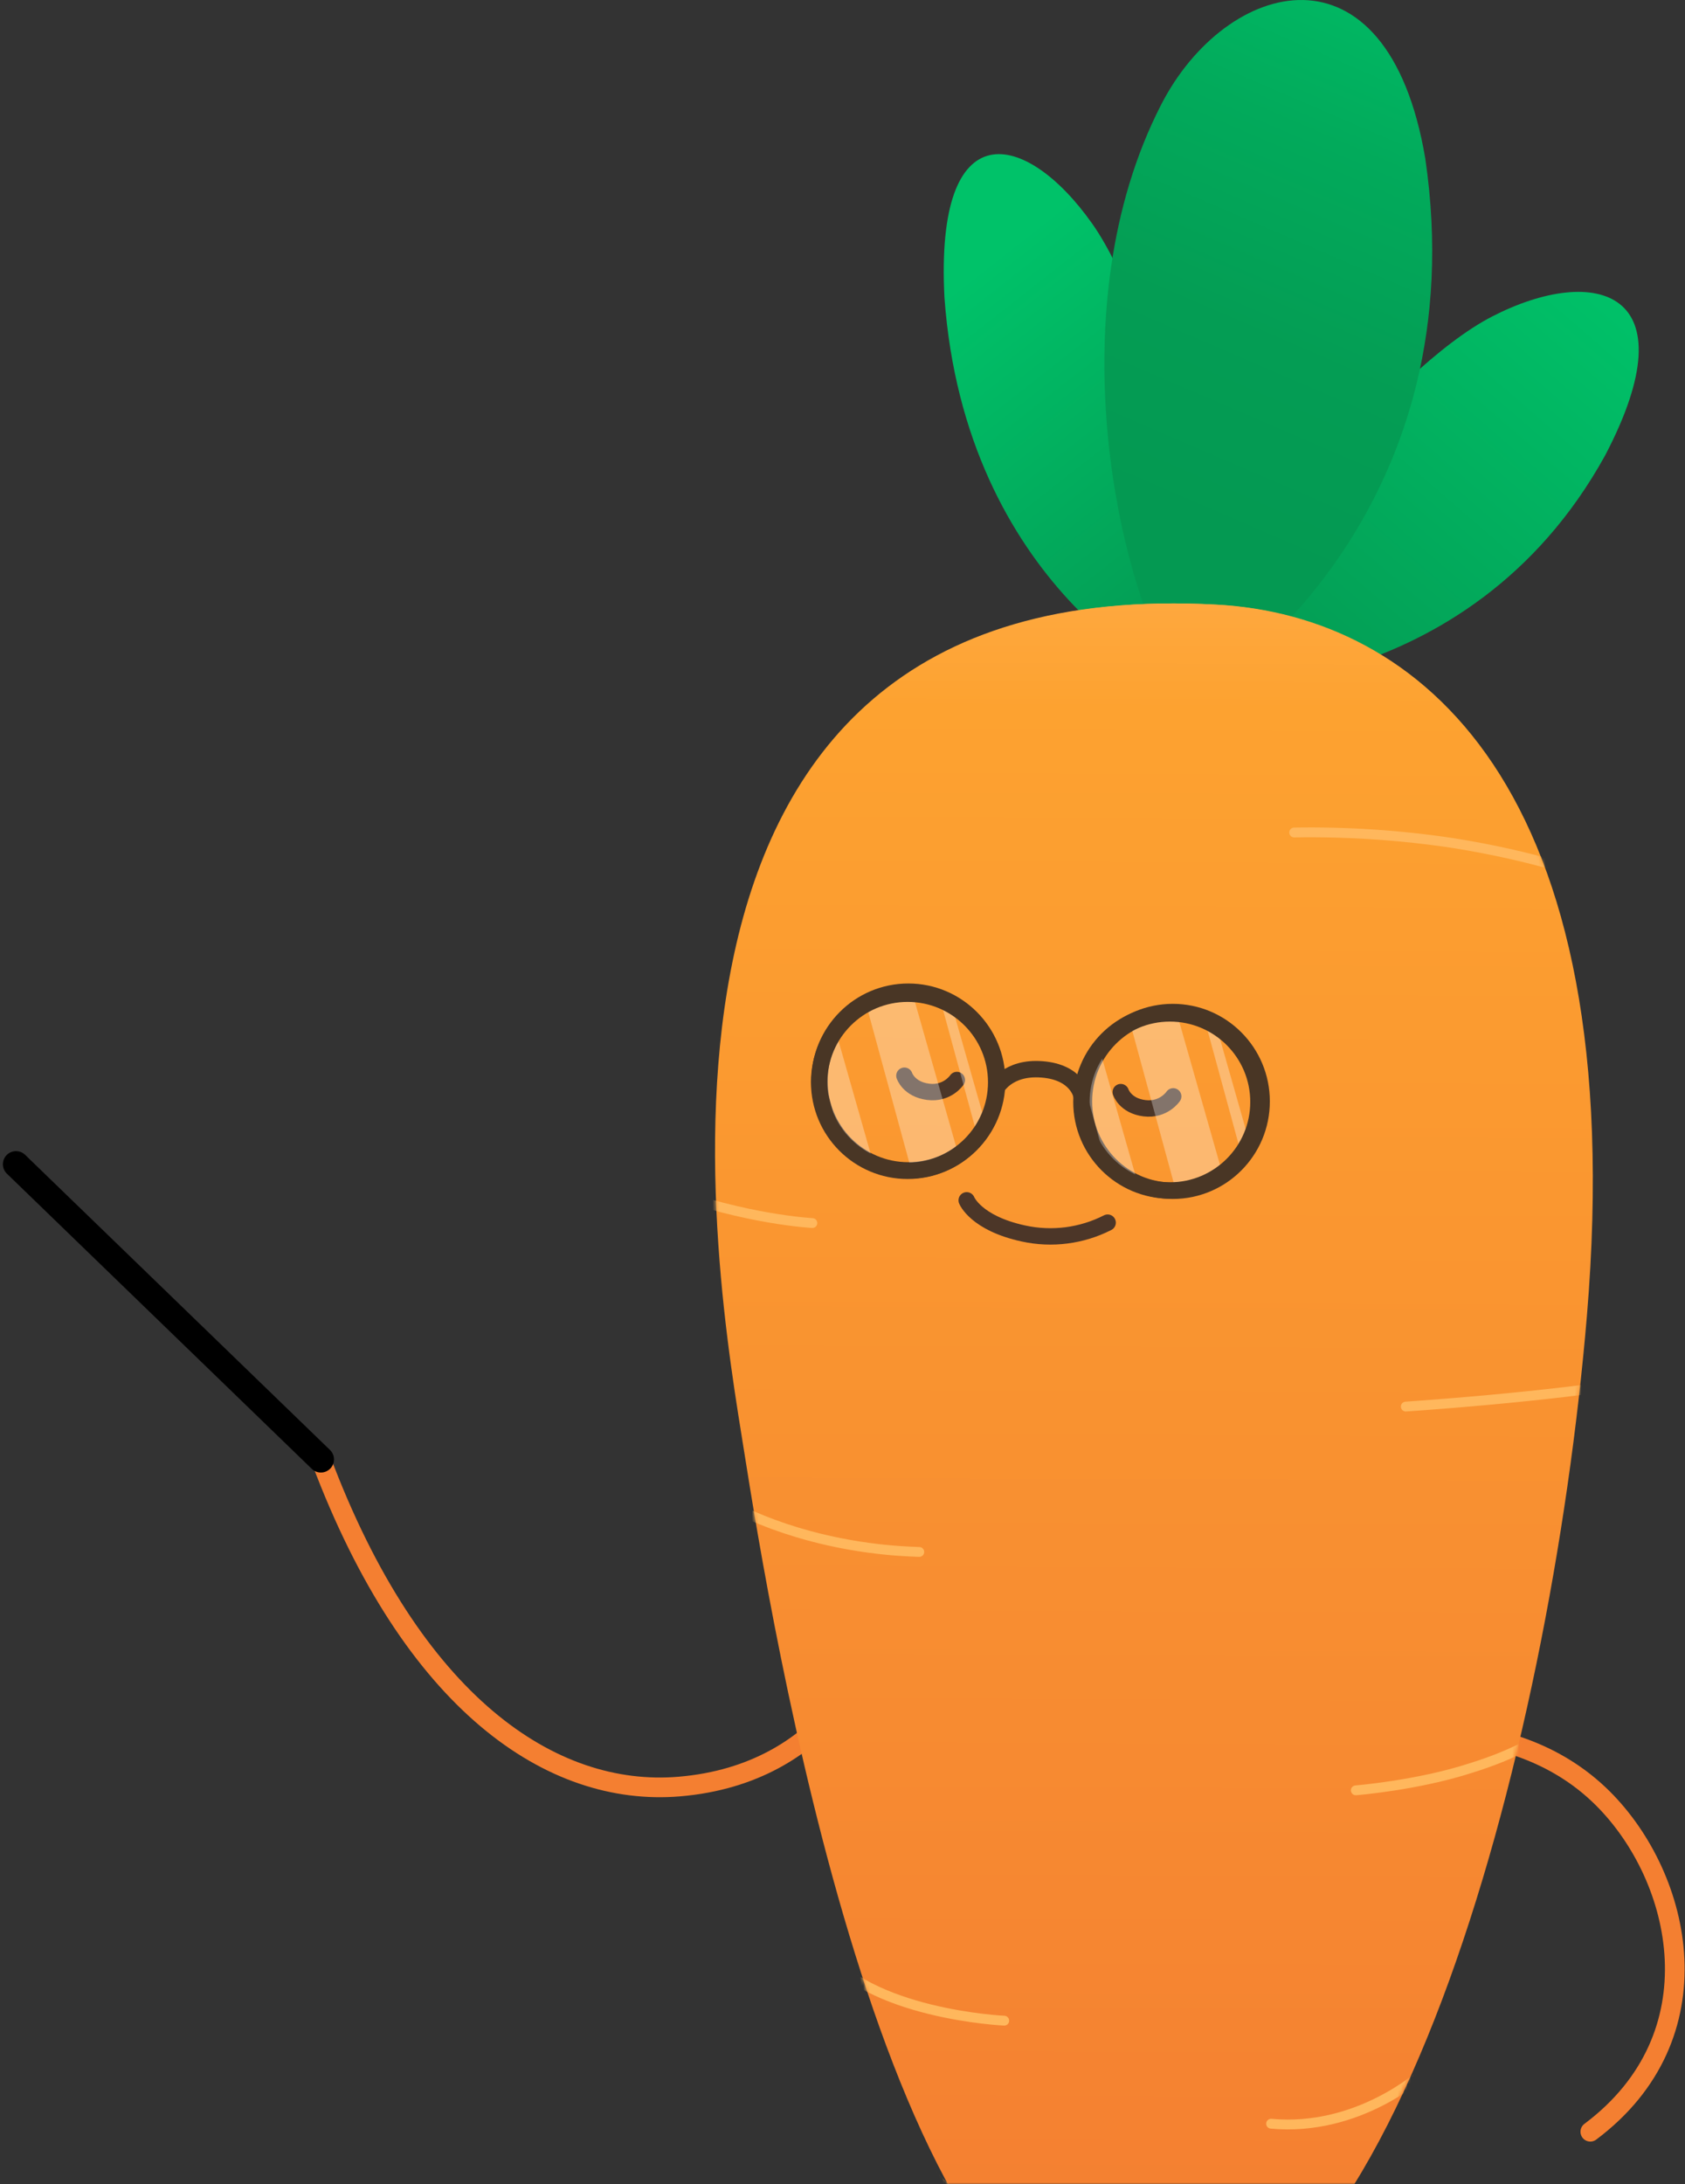 <?xml version="1.0" encoding="UTF-8"?>
<svg width="514px" height="666px" viewBox="0 0 514 666" version="1.1" xmlns="http://www.w3.org/2000/svg" xmlns:xlink="http://www.w3.org/1999/xlink">
    <rect x="0" y="0" width="514" height="666" fill="#333333" stroke="none"/>
    <!-- Generator: Sketch 60.1 (88133) - https://sketch.com -->
    <title>carotte</title>
    <desc>Created with Sketch.</desc>
    <defs>
        <rect id="path-1" x="0" y="0" width="528" height="678"></rect>
        <linearGradient x1="19.54%" y1="104.288%" x2="101.993%" y2="20.188%" id="linearGradient-3">
            <stop stop-color="#049952" offset="0%"></stop>
            <stop stop-color="#00C269" offset="100%"></stop>
        </linearGradient>
        <linearGradient x1="66.681%" y1="103.401%" x2="35.237%" y2="20.191%" id="linearGradient-4">
            <stop stop-color="#049952" offset="0%"></stop>
            <stop stop-color="#00C269" offset="100%"></stop>
        </linearGradient>
        <linearGradient x1="36.263%" y1="79.064%" x2="57.171%" y2="-8.778%" id="linearGradient-5">
            <stop stop-color="#049952" offset="0%"></stop>
            <stop stop-color="#049D54" offset="31%"></stop>
            <stop stop-color="#02AA5B" offset="63%"></stop>
            <stop stop-color="#00BE67" offset="95%"></stop>
            <stop stop-color="#00C269" offset="100%"></stop>
        </linearGradient>
        <linearGradient x1="48.05%" y1="94.505%" x2="48.303%" y2="-5.778%" id="linearGradient-6">
            <stop stop-color="#F47F31" offset="0%"></stop>
            <stop stop-color="#FDA230" offset="87%"></stop>
            <stop stop-color="#FFAC48" offset="97%"></stop>
        </linearGradient>
        <linearGradient x1="48.043%" y1="94.505%" x2="48.297%" y2="-5.778%" id="linearGradient-7">
            <stop stop-color="#F47F31" offset="0%"></stop>
            <stop stop-color="#FDA230" offset="87%"></stop>
            <stop stop-color="#FFAC48" offset="97%"></stop>
        </linearGradient>
        <path d="M153.041,0.38 C213.459,3.756 279.494,54.489 265.821,217.264 C254.63,350.522 205.426,535.226 126.689,530.789 C52.249,526.632 16.983,308.285 9.065,258.28 C1.146,208.275 -38.833,-10.331 153.041,0.38 Z" id="path-8"></path>
        <ellipse id="path-10" cx="27.871" cy="27.836" rx="27.106" ry="27.247"></ellipse>
        <ellipse id="path-12" cx="27.195" cy="27.63" rx="27.106" ry="27.247"></ellipse>
    </defs>
    <g id="Yuka---Site-Web" stroke="none" stroke-width="1" fill="none" fill-rule="evenodd">
        <g id="2.0-Application-web" transform="translate(-1003, -1047)">
            <g id="Base-de-données" transform="translate(-35, 932)">
                <g id="carotte" transform="translate(1027, 103)">
                    <mask id="mask-2" fill="white">
                        <use xlink:href="#path-1"></use>
                    </mask>
                    <g id="Rectangle"></g>
                    <g mask="url(#mask-2)">
                        <g transform="translate(15, 12)">
                            <path d="M361.581,209.933 C361.581,209.933 443.656,214.905 485.623,138.888 C512.109,88.372 482.521,80.387 451.192,96.492 C419.864,112.598 370.692,175.348 359.583,201.699 C358.14,204.563 358.987,208.054 361.581,209.933 L361.581,209.933 Z" id="Path" stroke="none" fill="url(#linearGradient-3)" fill-rule="nonzero"></path>
                            <path d="M361.05,210 C353.279,210 290.361,177.69 284.1,90.699 C281.148,33.541 308.969,39.665 329.102,68.1 C349.235,96.535 366.583,174.924 365.862,203.511 C365.892,209.271 361.05,210 361.05,210 Z" id="Path" stroke="none" fill="url(#linearGradient-4)" fill-rule="nonzero"></path>
                            <path d="M368.874,207.006 C372.904,204.295 446.119,153.036 430.772,48.318 C419.189,-20.169 369.952,-6.547 350.217,31.887 C318.377,93.866 337.026,176.528 353.671,204.044 C357.754,211.273 362.195,211.493 368.874,207.006 Z" id="Path" stroke="none" fill="url(#linearGradient-5)" fill-rule="nonzero"></path>
                            <path d="M93.883,445 C121.883,519.529 164.279,547.982 203.146,544.755 C249.663,540.871 261.883,502.926 261.883,502.926" id="Path" stroke="#F47F31" stroke-width="6" fill="none" stroke-linecap="round" stroke-linejoin="round"></path>
                            <path d="M410.883,529.879 C410.883,529.879 455.781,519.29 484.97,548.386 C509.353,572.733 520.12,620.813 481.116,650" id="Path" stroke="#F47F31" stroke-width="6" fill="none" stroke-linecap="round" stroke-linejoin="round"></path>
                            <path d="M367.459,184.381 C427.786,187.757 493.722,238.503 480.069,401.318 C468.895,534.61 419.765,719.36 341.147,714.922 C266.819,710.763 231.608,492.362 223.701,442.344 C215.794,392.327 175.875,173.667 367.459,184.381 Z" id="Path" stroke="none" fill="url(#linearGradient-6)" fill-rule="nonzero"></path>
                            <line x1="0.883" y1="355" x2="93.883" y2="445" id="Path" stroke="#000000" stroke-width="8" fill="none" stroke-linecap="round" stroke-linejoin="round"></line>
                            <g id="Group-2" stroke="none" stroke-width="1" fill="none" fill-rule="evenodd" transform="translate(213.883, 184)">
                                <mask id="mask-9" fill="white">
                                    <use xlink:href="#path-8"></use>
                                </mask>
                                <use id="Path" fill="url(#linearGradient-7)" fill-rule="nonzero" xlink:href="#path-8"></use>
                                <g id="Group" mask="url(#mask-9)" stroke-linecap="round" stroke-linejoin="round">
                                    <g transform="translate(-57.7, 69.464)" id="Path">
                                        <path d="M115.7,74.536 C115.7,74.536 117.034,78.676 122.922,79.445 C128.811,80.215 131.7,75.854 131.7,75.854" stroke="#4C3628" stroke-width="5"></path>
                                        <path d="M181.7,79.536 C181.7,79.536 183.033,83.717 188.926,84.453 C194.819,85.188 197.7,80.834 197.7,80.834" stroke="#4C3628" stroke-width="5"></path>
                                        <path d="M325.616,14.026 C325.616,14.026 308.314,7.578 283.055,3.603 C267.019,1.184 250.81,0.106 234.595,0.379" stroke="#FFB75C" stroke-width="3"></path>
                                        <path d="M87.62,119.467 C87.62,119.467 67.319,118.413 42.888,109.325 C27.643,103.521 13.29,95.605 0.251,85.81" stroke="#FFB75C" stroke-width="3"></path>
                                        <path d="M375.048,161.363 C375.048,161.363 343.313,170.216 268.645,175.427" stroke="#FFB75C" stroke-width="3"></path>
                                        <path d="M120.236,219.751 C117.669,219.5 61.86,219.963 31.211,179.592" stroke="#FFB75C" stroke-width="3"></path>
                                        <path d="M146.155,362.673 C146.155,362.673 104.33,360.784 90.262,340.477" stroke="#FFB75C" stroke-width="3"></path>
                                        <path d="M322.602,264.173 C322.602,264.173 317.432,276.697 288.377,285.678 C272.092,290.95 253.4,292.437 253.4,292.437" stroke="#FFB75C" stroke-width="3"></path>
                                        <path d="M273.656,378.8 C273.656,378.8 254.266,396.574 227.557,394.093" stroke="#FFB75C" stroke-width="3"></path>
                                        <path d="M167.671,432.575 C167.671,432.575 133.833,426.795 118.808,402.324" stroke="#FFB75C" stroke-width="3"></path>
                                    </g>
                                </g>
                            </g>
                            <path d="M325.883,334 C325.883,334 324.61,326.922 313.895,326.074 C303.18,325.227 299.883,331.931 299.883,331.931" id="Path" stroke="#493625" stroke-width="5" fill="none" stroke-linecap="round" stroke-linejoin="round"></path>
                            <path d="M333.883,372.805 C325.971,376.84 316.899,378.01 308.217,376.116 C293.617,372.957 290.883,366 290.883,366" id="Path" stroke="#4C3628" stroke-width="5" fill="none" stroke-linecap="round" stroke-linejoin="round"></path>
                            <g id="Group-6" stroke="none" stroke-width="1" fill="none" fill-rule="evenodd" transform="translate(325.883, 308)">
                                <mask id="mask-11" fill="white">
                                    <use xlink:href="#path-10"></use>
                                </mask>
                                <use id="Oval" stroke="#493625" stroke-width="5" stroke-linecap="round" stroke-linejoin="round" xlink:href="#path-10"></use>
                                <g id="Group" mask="url(#mask-11)" fill="#FFFFFF" fill-rule="nonzero" opacity="0.31">
                                    <g transform="translate(-5, -7)" id="Path">
                                        <polygon points="49.284 61.266 32.765 3.26 18.57 6.169 34.891 66.022"></polygon>
                                        <polygon points="24.327 67.351 7.8 9.345 0.737 10.803 17.058 70.656"></polygon>
                                        <polygon points="59.484 58.648 42.957 0.649 40.018 0.489 56.339 60.342"></polygon>
                                    </g>
                                </g>
                            </g>
                            <g id="Group-4" stroke="none" stroke-width="1" fill="none" fill-rule="evenodd" transform="translate(245.883, 302)">
                                <mask id="mask-13" fill="white">
                                    <use xlink:href="#path-12"></use>
                                </mask>
                                <use id="Oval" stroke="#493625" stroke-width="5" stroke-linecap="round" stroke-linejoin="round" xlink:href="#path-12"></use>
                                <g id="Group" mask="url(#mask-13)" fill="#FFFFFF" fill-rule="nonzero" opacity="0.31">
                                    <g transform="translate(-5, -7)" id="Path">
                                        <polygon points="48.608 61.06 32.089 3.054 17.894 5.962 34.215 65.816"></polygon>
                                        <polygon points="23.651 67.145 7.124 9.138 0.061 10.597 16.382 70.45"></polygon>
                                        <polygon points="58.808 58.449 42.281 0.443 39.342 0.282 55.663 60.136"></polygon>
                                    </g>
                                </g>
                            </g>
                            <circle id="Oval" stroke="#493625" stroke-width="5" fill="none" stroke-linecap="round" stroke-linejoin="round" cx="352.883" cy="336" r="27"></circle>
                            <circle id="Oval" stroke="#493625" stroke-width="5" fill="none" stroke-linecap="round" stroke-linejoin="round" cx="272.883" cy="330" r="27"></circle>
                        </g>
                    </g>
                </g>
            </g>
        </g>
    </g>
</svg>